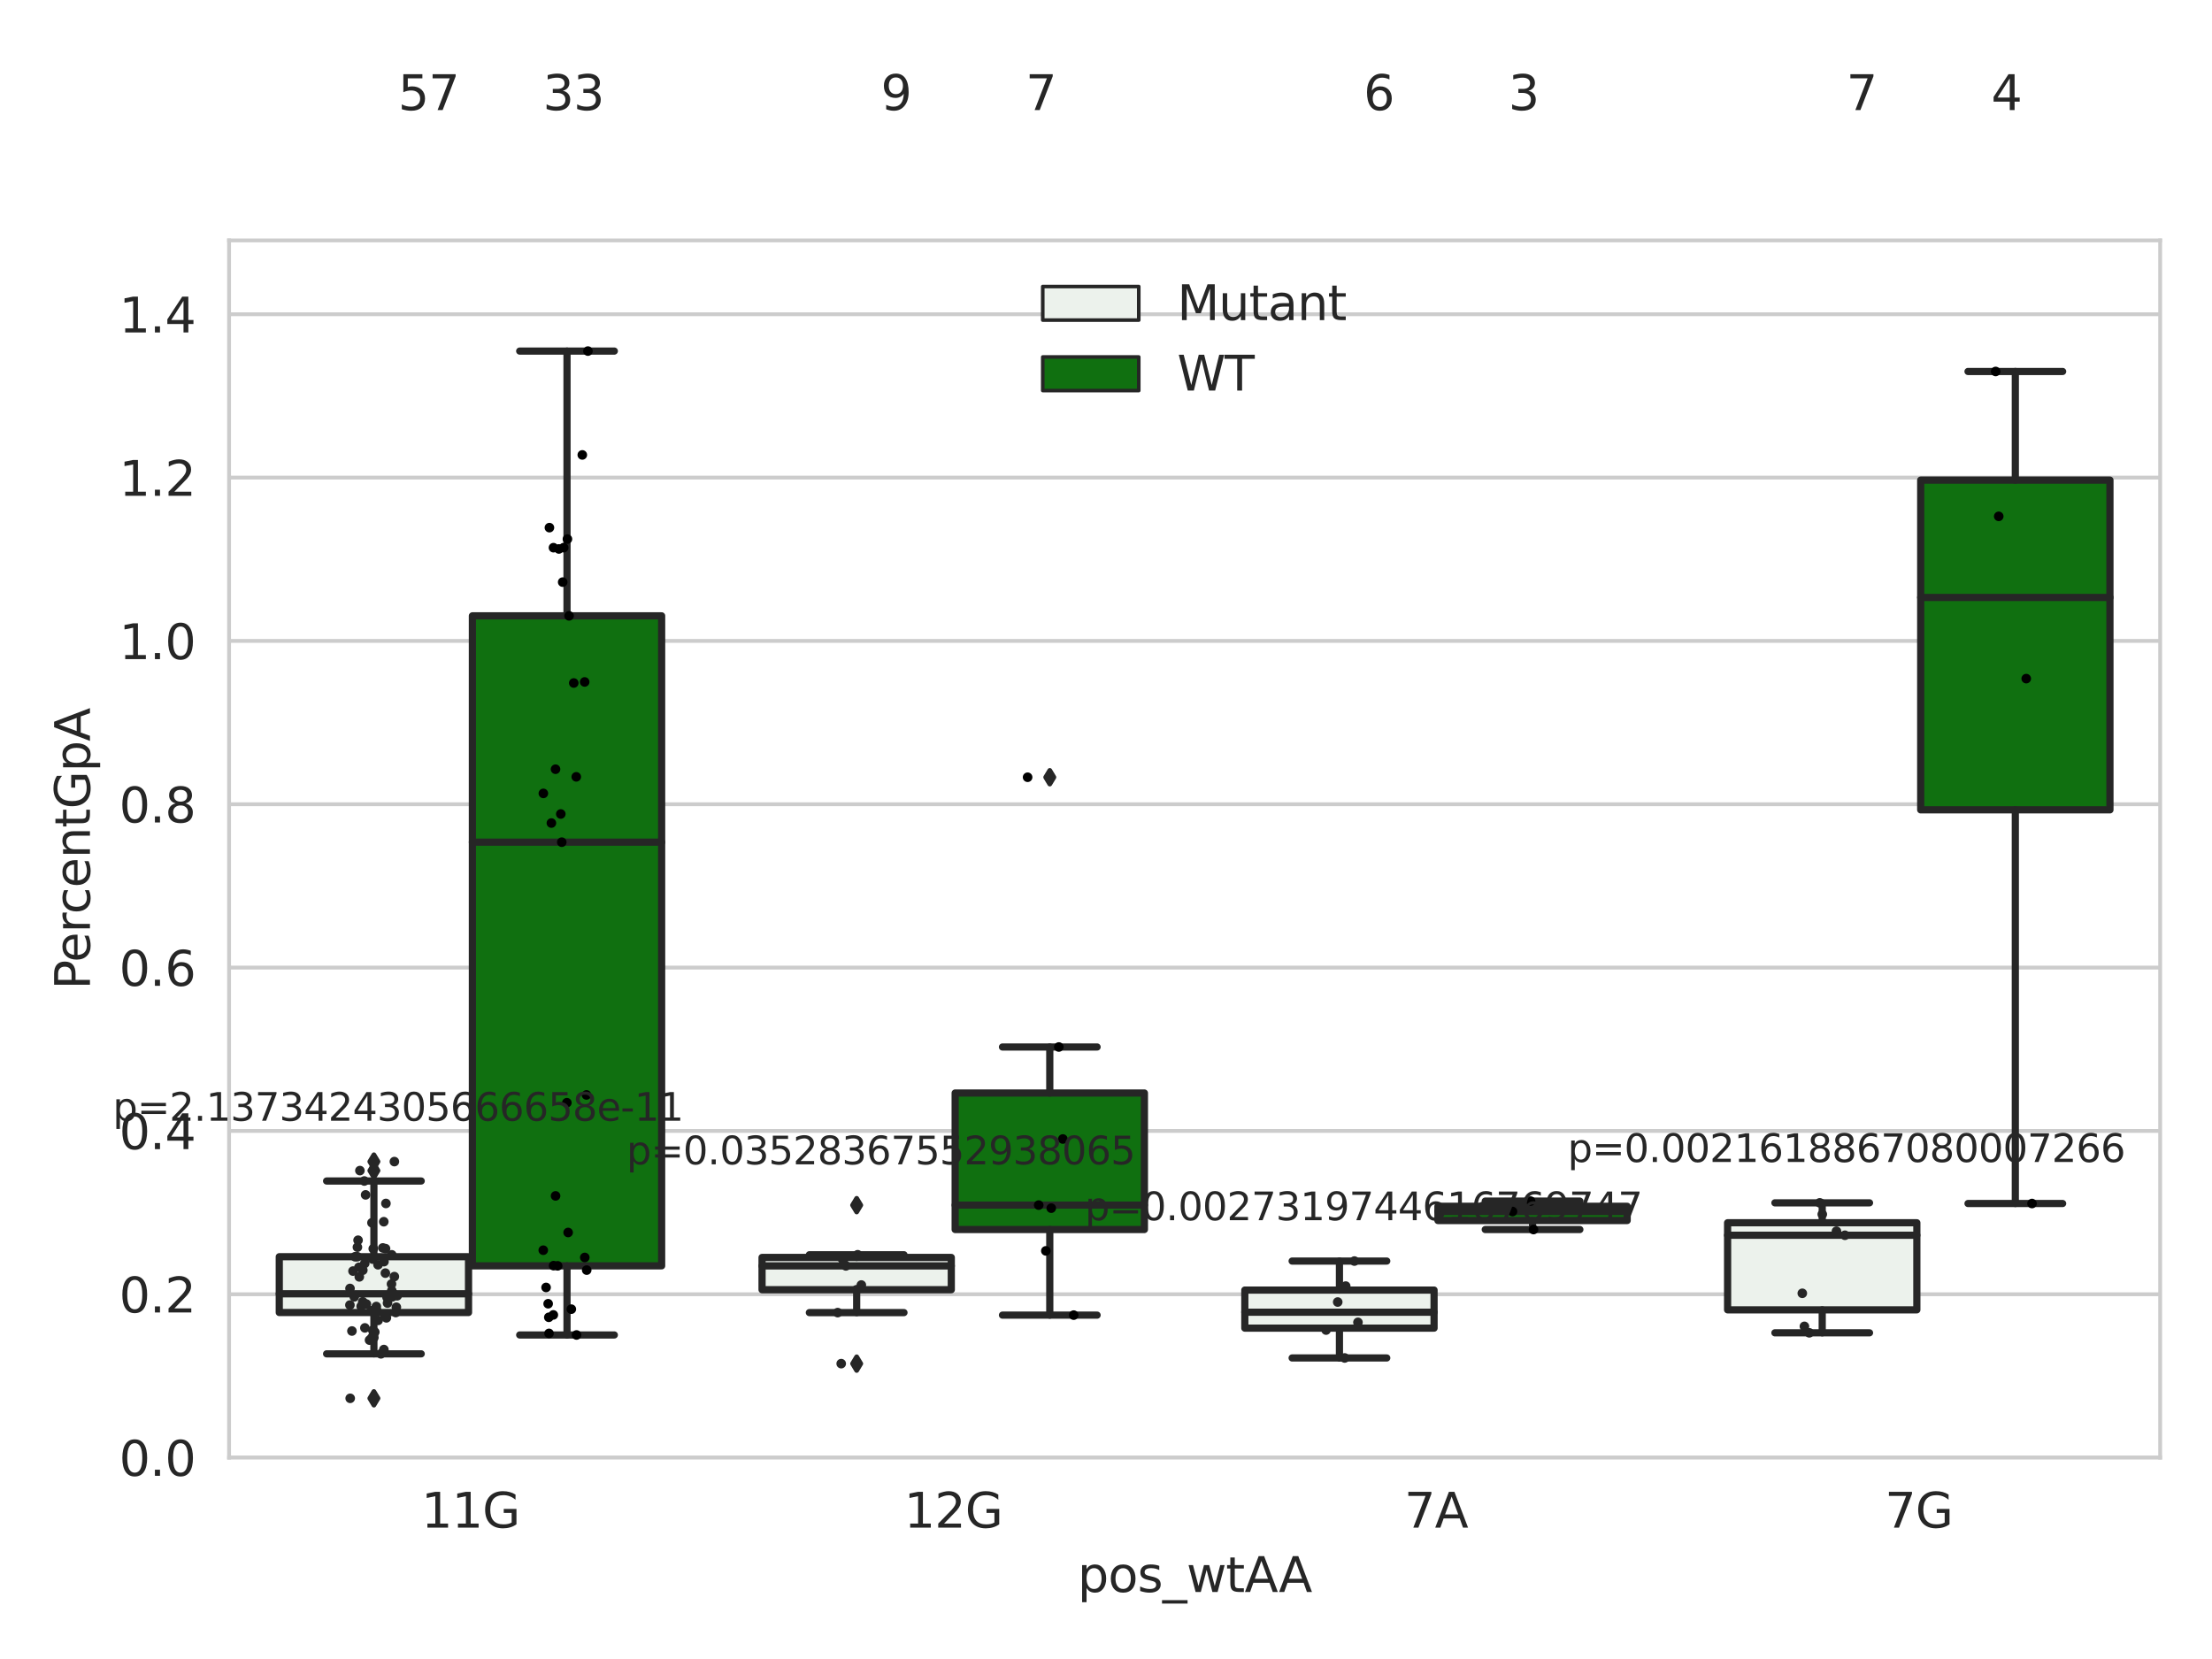 <?xml version="1.0" encoding="utf-8" standalone="no"?>
<!DOCTYPE svg PUBLIC "-//W3C//DTD SVG 1.1//EN"
  "http://www.w3.org/Graphics/SVG/1.1/DTD/svg11.dtd">
<svg xmlns:xlink="http://www.w3.org/1999/xlink" width="460.8pt" height="345.6pt" viewBox="0 0 460.8 345.6" xmlns="http://www.w3.org/2000/svg" version="1.1">
 <defs>
  <style type="text/css">*{stroke-linejoin: round; stroke-linecap: butt}</style>
 </defs>
 <g id="figure_1">
  <g id="patch_1">
   <path d="M 0 345.6 
L 460.8 345.6 
L 460.8 0 
L 0 0 
z
" style="fill: #ffffff"/>
  </g>
  <g id="axes_1">
   <g id="patch_2">
    <path d="M 47.72 303.64 
L 450 303.64 
L 450 50.085 
L 47.72 50.085 
z
" style="fill: #ffffff"/>
   </g>
   <g id="matplotlib.axis_1">
    <g id="xtick_1">
     <g id="text_1">
      <!-- 11G -->
      <g style="fill: #262626" transform="translate(87.768 318.238)scale(0.1 -0.1)">
       <defs>
        <path id="DejaVuSans-31" d="M 794 531 
L 1825 531 
L 1825 4091 
L 703 3866 
L 703 4441 
L 1819 4666 
L 2450 4666 
L 2450 531 
L 3481 531 
L 3481 0 
L 794 0 
L 794 531 
z
" transform="scale(0.016)"/>
        <path id="DejaVuSans-47" d="M 3809 666 
L 3809 1919 
L 2778 1919 
L 2778 2438 
L 4434 2438 
L 4434 434 
Q 4069 175 3628 42 
Q 3188 -91 2688 -91 
Q 1594 -91 976 548 
Q 359 1188 359 2328 
Q 359 3472 976 4111 
Q 1594 4750 2688 4750 
Q 3144 4750 3555 4637 
Q 3966 4525 4313 4306 
L 4313 3634 
Q 3963 3931 3569 4081 
Q 3175 4231 2741 4231 
Q 1884 4231 1454 3753 
Q 1025 3275 1025 2328 
Q 1025 1384 1454 906 
Q 1884 428 2741 428 
Q 3075 428 3337 486 
Q 3600 544 3809 666 
z
" transform="scale(0.016)"/>
       </defs>
       <use xlink:href="#DejaVuSans-31"/>
       <use xlink:href="#DejaVuSans-31" x="63.623"/>
       <use xlink:href="#DejaVuSans-47" x="127.246"/>
      </g>
     </g>
    </g>
    <g id="xtick_2">
     <g id="text_2">
      <!-- 12G -->
      <g style="fill: #262626" transform="translate(188.338 318.238)scale(0.1 -0.1)">
       <defs>
        <path id="DejaVuSans-32" d="M 1228 531 
L 3431 531 
L 3431 0 
L 469 0 
L 469 531 
Q 828 903 1448 1529 
Q 2069 2156 2228 2338 
Q 2531 2678 2651 2914 
Q 2772 3150 2772 3378 
Q 2772 3750 2511 3984 
Q 2250 4219 1831 4219 
Q 1534 4219 1204 4116 
Q 875 4013 500 3803 
L 500 4441 
Q 881 4594 1212 4672 
Q 1544 4750 1819 4750 
Q 2544 4750 2975 4387 
Q 3406 4025 3406 3419 
Q 3406 3131 3298 2873 
Q 3191 2616 2906 2266 
Q 2828 2175 2409 1742 
Q 1991 1309 1228 531 
z
" transform="scale(0.016)"/>
       </defs>
       <use xlink:href="#DejaVuSans-31"/>
       <use xlink:href="#DejaVuSans-32" x="63.623"/>
       <use xlink:href="#DejaVuSans-47" x="127.246"/>
      </g>
     </g>
    </g>
    <g id="xtick_3">
     <g id="text_3">
      <!-- 7A -->
      <g style="fill: #262626" transform="translate(292.543 318.238)scale(0.1 -0.1)">
       <defs>
        <path id="DejaVuSans-37" d="M 525 4666 
L 3525 4666 
L 3525 4397 
L 1831 0 
L 1172 0 
L 2766 4134 
L 525 4134 
L 525 4666 
z
" transform="scale(0.016)"/>
        <path id="DejaVuSans-41" d="M 2188 4044 
L 1331 1722 
L 3047 1722 
L 2188 4044 
z
M 1831 4666 
L 2547 4666 
L 4325 0 
L 3669 0 
L 3244 1197 
L 1141 1197 
L 716 0 
L 50 0 
L 1831 4666 
z
" transform="scale(0.016)"/>
       </defs>
       <use xlink:href="#DejaVuSans-37"/>
       <use xlink:href="#DejaVuSans-41" x="63.623"/>
      </g>
     </g>
    </g>
    <g id="xtick_4">
     <g id="text_4">
      <!-- 7G -->
      <g style="fill: #262626" transform="translate(392.66 318.238)scale(0.1 -0.1)">
       <use xlink:href="#DejaVuSans-37"/>
       <use xlink:href="#DejaVuSans-47" x="63.623"/>
      </g>
     </g>
    </g>
    <g id="text_5">
     <!-- pos_wtAA -->
     <g style="fill: #262626" transform="translate(224.494 331.638)scale(0.1 -0.1)">
      <defs>
       <path id="DejaVuSans-70" d="M 1159 525 
L 1159 -1331 
L 581 -1331 
L 581 3500 
L 1159 3500 
L 1159 2969 
Q 1341 3281 1617 3432 
Q 1894 3584 2278 3584 
Q 2916 3584 3314 3078 
Q 3713 2572 3713 1747 
Q 3713 922 3314 415 
Q 2916 -91 2278 -91 
Q 1894 -91 1617 61 
Q 1341 213 1159 525 
z
M 3116 1747 
Q 3116 2381 2855 2742 
Q 2594 3103 2138 3103 
Q 1681 3103 1420 2742 
Q 1159 2381 1159 1747 
Q 1159 1113 1420 752 
Q 1681 391 2138 391 
Q 2594 391 2855 752 
Q 3116 1113 3116 1747 
z
" transform="scale(0.016)"/>
       <path id="DejaVuSans-6f" d="M 1959 3097 
Q 1497 3097 1228 2736 
Q 959 2375 959 1747 
Q 959 1119 1226 758 
Q 1494 397 1959 397 
Q 2419 397 2687 759 
Q 2956 1122 2956 1747 
Q 2956 2369 2687 2733 
Q 2419 3097 1959 3097 
z
M 1959 3584 
Q 2709 3584 3137 3096 
Q 3566 2609 3566 1747 
Q 3566 888 3137 398 
Q 2709 -91 1959 -91 
Q 1206 -91 779 398 
Q 353 888 353 1747 
Q 353 2609 779 3096 
Q 1206 3584 1959 3584 
z
" transform="scale(0.016)"/>
       <path id="DejaVuSans-73" d="M 2834 3397 
L 2834 2853 
Q 2591 2978 2328 3040 
Q 2066 3103 1784 3103 
Q 1356 3103 1142 2972 
Q 928 2841 928 2578 
Q 928 2378 1081 2264 
Q 1234 2150 1697 2047 
L 1894 2003 
Q 2506 1872 2764 1633 
Q 3022 1394 3022 966 
Q 3022 478 2636 193 
Q 2250 -91 1575 -91 
Q 1294 -91 989 -36 
Q 684 19 347 128 
L 347 722 
Q 666 556 975 473 
Q 1284 391 1588 391 
Q 1994 391 2212 530 
Q 2431 669 2431 922 
Q 2431 1156 2273 1281 
Q 2116 1406 1581 1522 
L 1381 1569 
Q 847 1681 609 1914 
Q 372 2147 372 2553 
Q 372 3047 722 3315 
Q 1072 3584 1716 3584 
Q 2034 3584 2315 3537 
Q 2597 3491 2834 3397 
z
" transform="scale(0.016)"/>
       <path id="DejaVuSans-5f" d="M 3263 -1063 
L 3263 -1509 
L -63 -1509 
L -63 -1063 
L 3263 -1063 
z
" transform="scale(0.016)"/>
       <path id="DejaVuSans-77" d="M 269 3500 
L 844 3500 
L 1563 769 
L 2278 3500 
L 2956 3500 
L 3675 769 
L 4391 3500 
L 4966 3500 
L 4050 0 
L 3372 0 
L 2619 2869 
L 1863 0 
L 1184 0 
L 269 3500 
z
" transform="scale(0.016)"/>
       <path id="DejaVuSans-74" d="M 1172 4494 
L 1172 3500 
L 2356 3500 
L 2356 3053 
L 1172 3053 
L 1172 1153 
Q 1172 725 1289 603 
Q 1406 481 1766 481 
L 2356 481 
L 2356 0 
L 1766 0 
Q 1100 0 847 248 
Q 594 497 594 1153 
L 594 3053 
L 172 3053 
L 172 3500 
L 594 3500 
L 594 4494 
L 1172 4494 
z
" transform="scale(0.016)"/>
      </defs>
      <use xlink:href="#DejaVuSans-70"/>
      <use xlink:href="#DejaVuSans-6f" x="63.477"/>
      <use xlink:href="#DejaVuSans-73" x="124.658"/>
      <use xlink:href="#DejaVuSans-5f" x="176.758"/>
      <use xlink:href="#DejaVuSans-77" x="226.758"/>
      <use xlink:href="#DejaVuSans-74" x="308.545"/>
      <use xlink:href="#DejaVuSans-41" x="347.754"/>
      <use xlink:href="#DejaVuSans-41" x="418.912"/>
     </g>
    </g>
   </g>
   <g id="matplotlib.axis_2">
    <g id="ytick_1">
     <g id="line2d_1">
      <path d="M 47.72 303.64 
L 450 303.64 
" clip-path="url(#p4319f3685a)" style="fill: none; stroke: #cccccc; stroke-width: 0.8; stroke-linecap: round"/>
     </g>
     <g id="text_6">
      <!-- 0.0 -->
      <g style="fill: #262626" transform="translate(24.817 307.439)scale(0.1 -0.1)">
       <defs>
        <path id="DejaVuSans-30" d="M 2034 4250 
Q 1547 4250 1301 3770 
Q 1056 3291 1056 2328 
Q 1056 1369 1301 889 
Q 1547 409 2034 409 
Q 2525 409 2770 889 
Q 3016 1369 3016 2328 
Q 3016 3291 2770 3770 
Q 2525 4250 2034 4250 
z
M 2034 4750 
Q 2819 4750 3233 4129 
Q 3647 3509 3647 2328 
Q 3647 1150 3233 529 
Q 2819 -91 2034 -91 
Q 1250 -91 836 529 
Q 422 1150 422 2328 
Q 422 3509 836 4129 
Q 1250 4750 2034 4750 
z
" transform="scale(0.016)"/>
        <path id="DejaVuSans-2e" d="M 684 794 
L 1344 794 
L 1344 0 
L 684 0 
L 684 794 
z
" transform="scale(0.016)"/>
       </defs>
       <use xlink:href="#DejaVuSans-30"/>
       <use xlink:href="#DejaVuSans-2e" x="63.623"/>
       <use xlink:href="#DejaVuSans-30" x="95.41"/>
      </g>
     </g>
    </g>
    <g id="ytick_2">
     <g id="line2d_2">
      <path d="M 47.72 269.614 
L 450 269.614 
" clip-path="url(#p4319f3685a)" style="fill: none; stroke: #cccccc; stroke-width: 0.8; stroke-linecap: round"/>
     </g>
     <g id="text_7">
      <!-- 0.2 -->
      <g style="fill: #262626" transform="translate(24.817 273.413)scale(0.1 -0.1)">
       <use xlink:href="#DejaVuSans-30"/>
       <use xlink:href="#DejaVuSans-2e" x="63.623"/>
       <use xlink:href="#DejaVuSans-32" x="95.41"/>
      </g>
     </g>
    </g>
    <g id="ytick_3">
     <g id="line2d_3">
      <path d="M 47.72 235.589 
L 450 235.589 
" clip-path="url(#p4319f3685a)" style="fill: none; stroke: #cccccc; stroke-width: 0.8; stroke-linecap: round"/>
     </g>
     <g id="text_8">
      <!-- 0.4 -->
      <g style="fill: #262626" transform="translate(24.817 239.388)scale(0.1 -0.1)">
       <defs>
        <path id="DejaVuSans-34" d="M 2419 4116 
L 825 1625 
L 2419 1625 
L 2419 4116 
z
M 2253 4666 
L 3047 4666 
L 3047 1625 
L 3713 1625 
L 3713 1100 
L 3047 1100 
L 3047 0 
L 2419 0 
L 2419 1100 
L 313 1100 
L 313 1709 
L 2253 4666 
z
" transform="scale(0.016)"/>
       </defs>
       <use xlink:href="#DejaVuSans-30"/>
       <use xlink:href="#DejaVuSans-2e" x="63.623"/>
       <use xlink:href="#DejaVuSans-34" x="95.41"/>
      </g>
     </g>
    </g>
    <g id="ytick_4">
     <g id="line2d_4">
      <path d="M 47.72 201.563 
L 450 201.563 
" clip-path="url(#p4319f3685a)" style="fill: none; stroke: #cccccc; stroke-width: 0.8; stroke-linecap: round"/>
     </g>
     <g id="text_9">
      <!-- 0.6 -->
      <g style="fill: #262626" transform="translate(24.817 205.362)scale(0.1 -0.1)">
       <defs>
        <path id="DejaVuSans-36" d="M 2113 2584 
Q 1688 2584 1439 2293 
Q 1191 2003 1191 1497 
Q 1191 994 1439 701 
Q 1688 409 2113 409 
Q 2538 409 2786 701 
Q 3034 994 3034 1497 
Q 3034 2003 2786 2293 
Q 2538 2584 2113 2584 
z
M 3366 4563 
L 3366 3988 
Q 3128 4100 2886 4159 
Q 2644 4219 2406 4219 
Q 1781 4219 1451 3797 
Q 1122 3375 1075 2522 
Q 1259 2794 1537 2939 
Q 1816 3084 2150 3084 
Q 2853 3084 3261 2657 
Q 3669 2231 3669 1497 
Q 3669 778 3244 343 
Q 2819 -91 2113 -91 
Q 1303 -91 875 529 
Q 447 1150 447 2328 
Q 447 3434 972 4092 
Q 1497 4750 2381 4750 
Q 2619 4750 2861 4703 
Q 3103 4656 3366 4563 
z
" transform="scale(0.016)"/>
       </defs>
       <use xlink:href="#DejaVuSans-30"/>
       <use xlink:href="#DejaVuSans-2e" x="63.623"/>
       <use xlink:href="#DejaVuSans-36" x="95.41"/>
      </g>
     </g>
    </g>
    <g id="ytick_5">
     <g id="line2d_5">
      <path d="M 47.72 167.537 
L 450 167.537 
" clip-path="url(#p4319f3685a)" style="fill: none; stroke: #cccccc; stroke-width: 0.8; stroke-linecap: round"/>
     </g>
     <g id="text_10">
      <!-- 0.8 -->
      <g style="fill: #262626" transform="translate(24.817 171.336)scale(0.1 -0.1)">
       <defs>
        <path id="DejaVuSans-38" d="M 2034 2216 
Q 1584 2216 1326 1975 
Q 1069 1734 1069 1313 
Q 1069 891 1326 650 
Q 1584 409 2034 409 
Q 2484 409 2743 651 
Q 3003 894 3003 1313 
Q 3003 1734 2745 1975 
Q 2488 2216 2034 2216 
z
M 1403 2484 
Q 997 2584 770 2862 
Q 544 3141 544 3541 
Q 544 4100 942 4425 
Q 1341 4750 2034 4750 
Q 2731 4750 3128 4425 
Q 3525 4100 3525 3541 
Q 3525 3141 3298 2862 
Q 3072 2584 2669 2484 
Q 3125 2378 3379 2068 
Q 3634 1759 3634 1313 
Q 3634 634 3220 271 
Q 2806 -91 2034 -91 
Q 1263 -91 848 271 
Q 434 634 434 1313 
Q 434 1759 690 2068 
Q 947 2378 1403 2484 
z
M 1172 3481 
Q 1172 3119 1398 2916 
Q 1625 2713 2034 2713 
Q 2441 2713 2670 2916 
Q 2900 3119 2900 3481 
Q 2900 3844 2670 4047 
Q 2441 4250 2034 4250 
Q 1625 4250 1398 4047 
Q 1172 3844 1172 3481 
z
" transform="scale(0.016)"/>
       </defs>
       <use xlink:href="#DejaVuSans-30"/>
       <use xlink:href="#DejaVuSans-2e" x="63.623"/>
       <use xlink:href="#DejaVuSans-38" x="95.41"/>
      </g>
     </g>
    </g>
    <g id="ytick_6">
     <g id="line2d_6">
      <path d="M 47.72 133.511 
L 450 133.511 
" clip-path="url(#p4319f3685a)" style="fill: none; stroke: #cccccc; stroke-width: 0.8; stroke-linecap: round"/>
     </g>
     <g id="text_11">
      <!-- 1.0 -->
      <g style="fill: #262626" transform="translate(24.817 137.311)scale(0.1 -0.1)">
       <use xlink:href="#DejaVuSans-31"/>
       <use xlink:href="#DejaVuSans-2e" x="63.623"/>
       <use xlink:href="#DejaVuSans-30" x="95.41"/>
      </g>
     </g>
    </g>
    <g id="ytick_7">
     <g id="line2d_7">
      <path d="M 47.72 99.486 
L 450 99.486 
" clip-path="url(#p4319f3685a)" style="fill: none; stroke: #cccccc; stroke-width: 0.8; stroke-linecap: round"/>
     </g>
     <g id="text_12">
      <!-- 1.2 -->
      <g style="fill: #262626" transform="translate(24.817 103.285)scale(0.1 -0.1)">
       <use xlink:href="#DejaVuSans-31"/>
       <use xlink:href="#DejaVuSans-2e" x="63.623"/>
       <use xlink:href="#DejaVuSans-32" x="95.41"/>
      </g>
     </g>
    </g>
    <g id="ytick_8">
     <g id="line2d_8">
      <path d="M 47.72 65.46 
L 450 65.46 
" clip-path="url(#p4319f3685a)" style="fill: none; stroke: #cccccc; stroke-width: 0.8; stroke-linecap: round"/>
     </g>
     <g id="text_13">
      <!-- 1.4 -->
      <g style="fill: #262626" transform="translate(24.817 69.259)scale(0.1 -0.1)">
       <use xlink:href="#DejaVuSans-31"/>
       <use xlink:href="#DejaVuSans-2e" x="63.623"/>
       <use xlink:href="#DejaVuSans-34" x="95.41"/>
      </g>
     </g>
    </g>
    <g id="text_14">
     <!-- PercentGpA -->
     <g style="fill: #262626" transform="translate(18.737 206.139)rotate(-90)scale(0.1 -0.1)">
      <defs>
       <path id="DejaVuSans-50" d="M 1259 4147 
L 1259 2394 
L 2053 2394 
Q 2494 2394 2734 2622 
Q 2975 2850 2975 3272 
Q 2975 3691 2734 3919 
Q 2494 4147 2053 4147 
L 1259 4147 
z
M 628 4666 
L 2053 4666 
Q 2838 4666 3239 4311 
Q 3641 3956 3641 3272 
Q 3641 2581 3239 2228 
Q 2838 1875 2053 1875 
L 1259 1875 
L 1259 0 
L 628 0 
L 628 4666 
z
" transform="scale(0.016)"/>
       <path id="DejaVuSans-65" d="M 3597 1894 
L 3597 1613 
L 953 1613 
Q 991 1019 1311 708 
Q 1631 397 2203 397 
Q 2534 397 2845 478 
Q 3156 559 3463 722 
L 3463 178 
Q 3153 47 2828 -22 
Q 2503 -91 2169 -91 
Q 1331 -91 842 396 
Q 353 884 353 1716 
Q 353 2575 817 3079 
Q 1281 3584 2069 3584 
Q 2775 3584 3186 3129 
Q 3597 2675 3597 1894 
z
M 3022 2063 
Q 3016 2534 2758 2815 
Q 2500 3097 2075 3097 
Q 1594 3097 1305 2825 
Q 1016 2553 972 2059 
L 3022 2063 
z
" transform="scale(0.016)"/>
       <path id="DejaVuSans-72" d="M 2631 2963 
Q 2534 3019 2420 3045 
Q 2306 3072 2169 3072 
Q 1681 3072 1420 2755 
Q 1159 2438 1159 1844 
L 1159 0 
L 581 0 
L 581 3500 
L 1159 3500 
L 1159 2956 
Q 1341 3275 1631 3429 
Q 1922 3584 2338 3584 
Q 2397 3584 2469 3576 
Q 2541 3569 2628 3553 
L 2631 2963 
z
" transform="scale(0.016)"/>
       <path id="DejaVuSans-63" d="M 3122 3366 
L 3122 2828 
Q 2878 2963 2633 3030 
Q 2388 3097 2138 3097 
Q 1578 3097 1268 2742 
Q 959 2388 959 1747 
Q 959 1106 1268 751 
Q 1578 397 2138 397 
Q 2388 397 2633 464 
Q 2878 531 3122 666 
L 3122 134 
Q 2881 22 2623 -34 
Q 2366 -91 2075 -91 
Q 1284 -91 818 406 
Q 353 903 353 1747 
Q 353 2603 823 3093 
Q 1294 3584 2113 3584 
Q 2378 3584 2631 3529 
Q 2884 3475 3122 3366 
z
" transform="scale(0.016)"/>
       <path id="DejaVuSans-6e" d="M 3513 2113 
L 3513 0 
L 2938 0 
L 2938 2094 
Q 2938 2591 2744 2837 
Q 2550 3084 2163 3084 
Q 1697 3084 1428 2787 
Q 1159 2491 1159 1978 
L 1159 0 
L 581 0 
L 581 3500 
L 1159 3500 
L 1159 2956 
Q 1366 3272 1645 3428 
Q 1925 3584 2291 3584 
Q 2894 3584 3203 3211 
Q 3513 2838 3513 2113 
z
" transform="scale(0.016)"/>
      </defs>
      <use xlink:href="#DejaVuSans-50"/>
      <use xlink:href="#DejaVuSans-65" x="56.678"/>
      <use xlink:href="#DejaVuSans-72" x="118.201"/>
      <use xlink:href="#DejaVuSans-63" x="157.064"/>
      <use xlink:href="#DejaVuSans-65" x="212.045"/>
      <use xlink:href="#DejaVuSans-6e" x="273.568"/>
      <use xlink:href="#DejaVuSans-74" x="336.947"/>
      <use xlink:href="#DejaVuSans-47" x="376.156"/>
      <use xlink:href="#DejaVuSans-70" x="453.646"/>
      <use xlink:href="#DejaVuSans-41" x="517.123"/>
     </g>
    </g>
   </g>
   <g id="patch_3">
    <path d="M 58.179 273.422 
L 97.603 273.422 
L 97.603 261.8 
L 58.179 261.8 
L 58.179 273.422 
z
" clip-path="url(#p4319f3685a)" style="fill: #ecf2ec; stroke: #262626; stroke-width: 1.5; stroke-linejoin: miter"/>
   </g>
   <g id="patch_4">
    <path d="M 98.407 263.698 
L 137.831 263.698 
L 137.831 128.29 
L 98.407 128.29 
L 98.407 263.698 
z
" clip-path="url(#p4319f3685a)" style="fill: #107010; stroke: #262626; stroke-width: 1.5; stroke-linejoin: miter"/>
   </g>
   <g id="patch_5">
    <path d="M 158.749 268.671 
L 198.173 268.671 
L 198.173 261.95 
L 158.749 261.95 
L 158.749 268.671 
z
" clip-path="url(#p4319f3685a)" style="fill: #ecf2ec; stroke: #262626; stroke-width: 1.5; stroke-linejoin: miter"/>
   </g>
   <g id="patch_6">
    <path d="M 198.977 256.129 
L 238.401 256.129 
L 238.401 227.692 
L 198.977 227.692 
L 198.977 256.129 
z
" clip-path="url(#p4319f3685a)" style="fill: #107010; stroke: #262626; stroke-width: 1.5; stroke-linejoin: miter"/>
   </g>
   <g id="patch_7">
    <path d="M 259.319 276.673 
L 298.743 276.673 
L 298.743 268.746 
L 259.319 268.746 
L 259.319 276.673 
z
" clip-path="url(#p4319f3685a)" style="fill: #ecf2ec; stroke: #262626; stroke-width: 1.5; stroke-linejoin: miter"/>
   </g>
   <g id="patch_8">
    <path d="M 299.547 254.257 
L 338.971 254.257 
L 338.971 251.293 
L 299.547 251.293 
L 299.547 254.257 
z
" clip-path="url(#p4319f3685a)" style="fill: #107010; stroke: #262626; stroke-width: 1.5; stroke-linejoin: miter"/>
   </g>
   <g id="patch_9">
    <path d="M 359.889 272.862 
L 399.313 272.862 
L 399.313 254.723 
L 359.889 254.723 
L 359.889 272.862 
z
" clip-path="url(#p4319f3685a)" style="fill: #ecf2ec; stroke: #262626; stroke-width: 1.5; stroke-linejoin: miter"/>
   </g>
   <g id="patch_10">
    <path d="M 400.117 168.706 
L 439.541 168.706 
L 439.541 100.018 
L 400.117 100.018 
L 400.117 168.706 
z
" clip-path="url(#p4319f3685a)" style="fill: #107010; stroke: #262626; stroke-width: 1.5; stroke-linejoin: miter"/>
   </g>
   <g id="patch_11">
    <path d="M 98.005 303.64 
L 98.005 303.64 
L 98.005 303.64 
L 98.005 303.64 
z
" clip-path="url(#p4319f3685a)" style="fill: #ecf2ec; stroke: #262626; stroke-width: 0.75; stroke-linejoin: miter"/>
   </g>
   <g id="patch_12">
    <path d="M 98.005 303.64 
L 98.005 303.64 
L 98.005 303.64 
L 98.005 303.64 
z
" clip-path="url(#p4319f3685a)" style="fill: #107010; stroke: #262626; stroke-width: 0.75; stroke-linejoin: miter"/>
   </g>
   <g id="PathCollection_1"/>
   <g id="PathCollection_2"/>
   <g id="line2d_9">
    <path d="M 77.891 273.422 
L 77.891 282.029 
" clip-path="url(#p4319f3685a)" style="fill: none; stroke: #262626; stroke-width: 1.5; stroke-linecap: round"/>
   </g>
   <g id="line2d_10">
    <path d="M 77.891 261.8 
L 77.891 246.024 
" clip-path="url(#p4319f3685a)" style="fill: none; stroke: #262626; stroke-width: 1.5; stroke-linecap: round"/>
   </g>
   <g id="line2d_11">
    <path d="M 68.035 282.029 
L 87.747 282.029 
" clip-path="url(#p4319f3685a)" style="fill: none; stroke: #262626; stroke-width: 1.5; stroke-linecap: round"/>
   </g>
   <g id="line2d_12">
    <path d="M 68.035 246.024 
L 87.747 246.024 
" clip-path="url(#p4319f3685a)" style="fill: none; stroke: #262626; stroke-width: 1.5; stroke-linecap: round"/>
   </g>
   <g id="line2d_13">
    <defs>
     <path id="mc91c88285f" d="M -0 1.414 
L 0.849 0 
L 0 -1.414 
L -0.849 -0 
z
" style="stroke: #262626; stroke-linejoin: miter"/>
    </defs>
    <g clip-path="url(#p4319f3685a)">
     <use xlink:href="#mc91c88285f" x="77.891" y="291.295" style="fill: #262626; stroke: #262626; stroke-linejoin: miter"/>
     <use xlink:href="#mc91c88285f" x="77.891" y="241.981" style="fill: #262626; stroke: #262626; stroke-linejoin: miter"/>
     <use xlink:href="#mc91c88285f" x="77.891" y="243.856" style="fill: #262626; stroke: #262626; stroke-linejoin: miter"/>
    </g>
   </g>
   <g id="line2d_14">
    <path d="M 118.119 263.698 
L 118.119 278.098 
" clip-path="url(#p4319f3685a)" style="fill: none; stroke: #262626; stroke-width: 1.5; stroke-linecap: round"/>
   </g>
   <g id="line2d_15">
    <path d="M 118.119 128.29 
L 118.119 73.136 
" clip-path="url(#p4319f3685a)" style="fill: none; stroke: #262626; stroke-width: 1.5; stroke-linecap: round"/>
   </g>
   <g id="line2d_16">
    <path d="M 108.263 278.098 
L 127.975 278.098 
" clip-path="url(#p4319f3685a)" style="fill: none; stroke: #262626; stroke-width: 1.5; stroke-linecap: round"/>
   </g>
   <g id="line2d_17">
    <path d="M 108.263 73.136 
L 127.975 73.136 
" clip-path="url(#p4319f3685a)" style="fill: none; stroke: #262626; stroke-width: 1.5; stroke-linecap: round"/>
   </g>
   <g id="line2d_18"/>
   <g id="line2d_19">
    <path d="M 178.461 268.671 
L 178.461 273.439 
" clip-path="url(#p4319f3685a)" style="fill: none; stroke: #262626; stroke-width: 1.5; stroke-linecap: round"/>
   </g>
   <g id="line2d_20">
    <path d="M 178.461 261.95 
L 178.461 261.387 
" clip-path="url(#p4319f3685a)" style="fill: none; stroke: #262626; stroke-width: 1.5; stroke-linecap: round"/>
   </g>
   <g id="line2d_21">
    <path d="M 168.605 273.439 
L 188.317 273.439 
" clip-path="url(#p4319f3685a)" style="fill: none; stroke: #262626; stroke-width: 1.5; stroke-linecap: round"/>
   </g>
   <g id="line2d_22">
    <path d="M 168.605 261.387 
L 188.317 261.387 
" clip-path="url(#p4319f3685a)" style="fill: none; stroke: #262626; stroke-width: 1.5; stroke-linecap: round"/>
   </g>
   <g id="line2d_23">
    <g clip-path="url(#p4319f3685a)">
     <use xlink:href="#mc91c88285f" x="178.461" y="284.071" style="fill: #262626; stroke: #262626; stroke-linejoin: miter"/>
     <use xlink:href="#mc91c88285f" x="178.461" y="251.056" style="fill: #262626; stroke: #262626; stroke-linejoin: miter"/>
    </g>
   </g>
   <g id="line2d_24">
    <path d="M 218.689 256.129 
L 218.689 273.964 
" clip-path="url(#p4319f3685a)" style="fill: none; stroke: #262626; stroke-width: 1.5; stroke-linecap: round"/>
   </g>
   <g id="line2d_25">
    <path d="M 218.689 227.692 
L 218.689 218.109 
" clip-path="url(#p4319f3685a)" style="fill: none; stroke: #262626; stroke-width: 1.5; stroke-linecap: round"/>
   </g>
   <g id="line2d_26">
    <path d="M 208.833 273.964 
L 228.545 273.964 
" clip-path="url(#p4319f3685a)" style="fill: none; stroke: #262626; stroke-width: 1.5; stroke-linecap: round"/>
   </g>
   <g id="line2d_27">
    <path d="M 208.833 218.109 
L 228.545 218.109 
" clip-path="url(#p4319f3685a)" style="fill: none; stroke: #262626; stroke-width: 1.5; stroke-linecap: round"/>
   </g>
   <g id="line2d_28">
    <g clip-path="url(#p4319f3685a)">
     <use xlink:href="#mc91c88285f" x="218.689" y="161.914" style="fill: #262626; stroke: #262626; stroke-linejoin: miter"/>
    </g>
   </g>
   <g id="line2d_29">
    <path d="M 279.031 276.673 
L 279.031 282.887 
" clip-path="url(#p4319f3685a)" style="fill: none; stroke: #262626; stroke-width: 1.5; stroke-linecap: round"/>
   </g>
   <g id="line2d_30">
    <path d="M 279.031 268.746 
L 279.031 262.701 
" clip-path="url(#p4319f3685a)" style="fill: none; stroke: #262626; stroke-width: 1.5; stroke-linecap: round"/>
   </g>
   <g id="line2d_31">
    <path d="M 269.175 282.887 
L 288.887 282.887 
" clip-path="url(#p4319f3685a)" style="fill: none; stroke: #262626; stroke-width: 1.5; stroke-linecap: round"/>
   </g>
   <g id="line2d_32">
    <path d="M 269.175 262.701 
L 288.887 262.701 
" clip-path="url(#p4319f3685a)" style="fill: none; stroke: #262626; stroke-width: 1.5; stroke-linecap: round"/>
   </g>
   <g id="line2d_33"/>
   <g id="line2d_34">
    <path d="M 319.259 254.257 
L 319.259 256.136 
" clip-path="url(#p4319f3685a)" style="fill: none; stroke: #262626; stroke-width: 1.5; stroke-linecap: round"/>
   </g>
   <g id="line2d_35">
    <path d="M 319.259 251.293 
L 319.259 250.209 
" clip-path="url(#p4319f3685a)" style="fill: none; stroke: #262626; stroke-width: 1.5; stroke-linecap: round"/>
   </g>
   <g id="line2d_36">
    <path d="M 309.403 256.136 
L 329.115 256.136 
" clip-path="url(#p4319f3685a)" style="fill: none; stroke: #262626; stroke-width: 1.5; stroke-linecap: round"/>
   </g>
   <g id="line2d_37">
    <path d="M 309.403 250.209 
L 329.115 250.209 
" clip-path="url(#p4319f3685a)" style="fill: none; stroke: #262626; stroke-width: 1.5; stroke-linecap: round"/>
   </g>
   <g id="line2d_38"/>
   <g id="line2d_39">
    <path d="M 379.601 272.862 
L 379.601 277.65 
" clip-path="url(#p4319f3685a)" style="fill: none; stroke: #262626; stroke-width: 1.5; stroke-linecap: round"/>
   </g>
   <g id="line2d_40">
    <path d="M 379.601 254.723 
L 379.601 250.572 
" clip-path="url(#p4319f3685a)" style="fill: none; stroke: #262626; stroke-width: 1.5; stroke-linecap: round"/>
   </g>
   <g id="line2d_41">
    <path d="M 369.745 277.65 
L 389.457 277.65 
" clip-path="url(#p4319f3685a)" style="fill: none; stroke: #262626; stroke-width: 1.5; stroke-linecap: round"/>
   </g>
   <g id="line2d_42">
    <path d="M 369.745 250.572 
L 389.457 250.572 
" clip-path="url(#p4319f3685a)" style="fill: none; stroke: #262626; stroke-width: 1.5; stroke-linecap: round"/>
   </g>
   <g id="line2d_43"/>
   <g id="line2d_44">
    <path d="M 419.829 168.706 
L 419.829 250.714 
" clip-path="url(#p4319f3685a)" style="fill: none; stroke: #262626; stroke-width: 1.5; stroke-linecap: round"/>
   </g>
   <g id="line2d_45">
    <path d="M 419.829 100.018 
L 419.829 77.385 
" clip-path="url(#p4319f3685a)" style="fill: none; stroke: #262626; stroke-width: 1.5; stroke-linecap: round"/>
   </g>
   <g id="line2d_46">
    <path d="M 409.973 250.714 
L 429.685 250.714 
" clip-path="url(#p4319f3685a)" style="fill: none; stroke: #262626; stroke-width: 1.5; stroke-linecap: round"/>
   </g>
   <g id="line2d_47">
    <path d="M 409.973 77.385 
L 429.685 77.385 
" clip-path="url(#p4319f3685a)" style="fill: none; stroke: #262626; stroke-width: 1.5; stroke-linecap: round"/>
   </g>
   <g id="line2d_48"/>
   <g id="line2d_49">
    <path d="M 58.179 269.518 
L 97.603 269.518 
" clip-path="url(#p4319f3685a)" style="fill: none; stroke: #262626; stroke-width: 1.5; stroke-linecap: round"/>
   </g>
   <g id="line2d_50">
    <path d="M 98.407 175.441 
L 137.831 175.441 
" clip-path="url(#p4319f3685a)" style="fill: none; stroke: #262626; stroke-width: 1.5; stroke-linecap: round"/>
   </g>
   <g id="line2d_51">
    <path d="M 158.749 263.707 
L 198.173 263.707 
" clip-path="url(#p4319f3685a)" style="fill: none; stroke: #262626; stroke-width: 1.5; stroke-linecap: round"/>
   </g>
   <g id="line2d_52">
    <path d="M 198.977 251.043 
L 238.401 251.043 
" clip-path="url(#p4319f3685a)" style="fill: none; stroke: #262626; stroke-width: 1.5; stroke-linecap: round"/>
   </g>
   <g id="line2d_53">
    <path d="M 259.319 273.354 
L 298.743 273.354 
" clip-path="url(#p4319f3685a)" style="fill: none; stroke: #262626; stroke-width: 1.5; stroke-linecap: round"/>
   </g>
   <g id="line2d_54">
    <path d="M 299.547 252.378 
L 338.971 252.378 
" clip-path="url(#p4319f3685a)" style="fill: none; stroke: #262626; stroke-width: 1.5; stroke-linecap: round"/>
   </g>
   <g id="line2d_55">
    <path d="M 359.889 257.326 
L 399.313 257.326 
" clip-path="url(#p4319f3685a)" style="fill: none; stroke: #262626; stroke-width: 1.5; stroke-linecap: round"/>
   </g>
   <g id="line2d_56">
    <path d="M 400.117 124.466 
L 439.541 124.466 
" clip-path="url(#p4319f3685a)" style="fill: none; stroke: #262626; stroke-width: 1.5; stroke-linecap: round"/>
   </g>
   <g id="patch_13">
    <path d="M 47.72 303.64 
L 47.72 50.085 
" style="fill: none; stroke: #cccccc; stroke-width: 0.8; stroke-linejoin: miter; stroke-linecap: square"/>
   </g>
   <g id="patch_14">
    <path d="M 450 303.64 
L 450 50.085 
" style="fill: none; stroke: #cccccc; stroke-width: 0.8; stroke-linejoin: miter; stroke-linecap: square"/>
   </g>
   <g id="patch_15">
    <path d="M 47.72 303.64 
L 450 303.64 
" style="fill: none; stroke: #cccccc; stroke-width: 0.8; stroke-linejoin: miter; stroke-linecap: square"/>
   </g>
   <g id="patch_16">
    <path d="M 47.72 50.085 
L 450 50.085 
" style="fill: none; stroke: #cccccc; stroke-width: 0.8; stroke-linejoin: miter; stroke-linecap: square"/>
   </g>
   <g id="PathCollection_3">
    <defs>
     <path id="C0_0_ccde609cbb" d="M 0 1 
C 0.265 1 0.52 0.895 0.707 0.707 
C 0.895 0.52 1 0.265 1 -0 
C 1 -0.265 0.895 -0.52 0.707 -0.707 
C 0.52 -0.895 0.265 -1 0 -1 
C -0.265 -1 -0.52 -0.895 -0.707 -0.707 
C -0.895 -0.52 -1 -0.265 -1 0 
C -1 0.265 -0.895 0.52 -0.707 0.707 
C -0.52 0.895 -0.265 1 0 1 
z
"/>
    </defs>
    <g clip-path="url(#p4319f3685a)">
     <use xlink:href="#C0_0_ccde609cbb" x="78.476" y="272.985" style="fill: #262626"/>
    </g>
    <g clip-path="url(#p4319f3685a)">
     <use xlink:href="#C0_0_ccde609cbb" x="74.457" y="259.809" style="fill: #262626"/>
    </g>
    <g clip-path="url(#p4319f3685a)">
     <use xlink:href="#C0_0_ccde609cbb" x="74.592" y="258.361" style="fill: #262626"/>
    </g>
    <g clip-path="url(#p4319f3685a)">
     <use xlink:href="#C0_0_ccde609cbb" x="74.771" y="264.002" style="fill: #262626"/>
    </g>
    <g clip-path="url(#p4319f3685a)">
     <use xlink:href="#C0_0_ccde609cbb" x="77.88" y="278.642" style="fill: #262626"/>
    </g>
    <g clip-path="url(#p4319f3685a)">
     <use xlink:href="#C0_0_ccde609cbb" x="81.953" y="269.518" style="fill: #262626"/>
    </g>
    <g clip-path="url(#p4319f3685a)">
     <use xlink:href="#C0_0_ccde609cbb" x="79.357" y="282.029" style="fill: #262626"/>
    </g>
    <g clip-path="url(#p4319f3685a)">
     <use xlink:href="#C0_0_ccde609cbb" x="80.728" y="271.454" style="fill: #262626"/>
    </g>
    <g clip-path="url(#p4319f3685a)">
     <use xlink:href="#C0_0_ccde609cbb" x="77.488" y="254.726" style="fill: #262626"/>
    </g>
    <g clip-path="url(#p4319f3685a)">
     <use xlink:href="#C0_0_ccde609cbb" x="78.751" y="263.472" style="fill: #262626"/>
    </g>
    <g clip-path="url(#p4319f3685a)">
     <use xlink:href="#C0_0_ccde609cbb" x="72.894" y="271.863" style="fill: #262626"/>
    </g>
    <g clip-path="url(#p4319f3685a)">
     <use xlink:href="#C0_0_ccde609cbb" x="72.914" y="268.41" style="fill: #262626"/>
    </g>
    <g clip-path="url(#p4319f3685a)">
     <use xlink:href="#C0_0_ccde609cbb" x="82.442" y="273.422" style="fill: #262626"/>
    </g>
    <g clip-path="url(#p4319f3685a)">
     <use xlink:href="#C0_0_ccde609cbb" x="75.237" y="272.128" style="fill: #262626"/>
    </g>
    <g clip-path="url(#p4319f3685a)">
     <use xlink:href="#C0_0_ccde609cbb" x="75.893" y="246.024" style="fill: #262626"/>
    </g>
    <g clip-path="url(#p4319f3685a)">
     <use xlink:href="#C0_0_ccde609cbb" x="80.281" y="265.215" style="fill: #262626"/>
    </g>
    <g clip-path="url(#p4319f3685a)">
     <use xlink:href="#C0_0_ccde609cbb" x="77.638" y="262.299" style="fill: #262626"/>
    </g>
    <g clip-path="url(#p4319f3685a)">
     <use xlink:href="#C0_0_ccde609cbb" x="82.158" y="241.981" style="fill: #262626"/>
    </g>
    <g clip-path="url(#p4319f3685a)">
     <use xlink:href="#C0_0_ccde609cbb" x="76.164" y="248.913" style="fill: #262626"/>
    </g>
    <g clip-path="url(#p4319f3685a)">
     <use xlink:href="#C0_0_ccde609cbb" x="78.393" y="272.171" style="fill: #262626"/>
    </g>
    <g clip-path="url(#p4319f3685a)">
     <use xlink:href="#C0_0_ccde609cbb" x="72.953" y="291.295" style="fill: #262626"/>
    </g>
    <g clip-path="url(#p4319f3685a)">
     <use xlink:href="#C0_0_ccde609cbb" x="75.582" y="264.609" style="fill: #262626"/>
    </g>
    <g clip-path="url(#p4319f3685a)">
     <use xlink:href="#C0_0_ccde609cbb" x="79.949" y="254.506" style="fill: #262626"/>
    </g>
    <g clip-path="url(#p4319f3685a)">
     <use xlink:href="#C0_0_ccde609cbb" x="75.986" y="263.197" style="fill: #262626"/>
    </g>
    <g clip-path="url(#p4319f3685a)">
     <use xlink:href="#C0_0_ccde609cbb" x="79.971" y="281.137" style="fill: #262626"/>
    </g>
    <g clip-path="url(#p4319f3685a)">
     <use xlink:href="#C0_0_ccde609cbb" x="79.991" y="262.824" style="fill: #262626"/>
    </g>
    <g clip-path="url(#p4319f3685a)">
     <use xlink:href="#C0_0_ccde609cbb" x="80.313" y="260.115" style="fill: #262626"/>
    </g>
    <g clip-path="url(#p4319f3685a)">
     <use xlink:href="#C0_0_ccde609cbb" x="78.081" y="277.485" style="fill: #262626"/>
    </g>
    <g clip-path="url(#p4319f3685a)">
     <use xlink:href="#C0_0_ccde609cbb" x="81.557" y="267.486" style="fill: #262626"/>
    </g>
    <g clip-path="url(#p4319f3685a)">
     <use xlink:href="#C0_0_ccde609cbb" x="82.569" y="272.319" style="fill: #262626"/>
    </g>
    <g clip-path="url(#p4319f3685a)">
     <use xlink:href="#C0_0_ccde609cbb" x="73.537" y="264.787" style="fill: #262626"/>
    </g>
    <g clip-path="url(#p4319f3685a)">
     <use xlink:href="#C0_0_ccde609cbb" x="77.817" y="277.941" style="fill: #262626"/>
    </g>
    <g clip-path="url(#p4319f3685a)">
     <use xlink:href="#C0_0_ccde609cbb" x="77.432" y="278.715" style="fill: #262626"/>
    </g>
    <g clip-path="url(#p4319f3685a)">
     <use xlink:href="#C0_0_ccde609cbb" x="76.979" y="279.171" style="fill: #262626"/>
    </g>
    <g clip-path="url(#p4319f3685a)">
     <use xlink:href="#C0_0_ccde609cbb" x="73.806" y="270.156" style="fill: #262626"/>
    </g>
    <g clip-path="url(#p4319f3685a)">
     <use xlink:href="#C0_0_ccde609cbb" x="75.571" y="271.184" style="fill: #262626"/>
    </g>
    <g clip-path="url(#p4319f3685a)">
     <use xlink:href="#C0_0_ccde609cbb" x="73.314" y="277.273" style="fill: #262626"/>
    </g>
    <g clip-path="url(#p4319f3685a)">
     <use xlink:href="#C0_0_ccde609cbb" x="81.613" y="268.874" style="fill: #262626"/>
    </g>
    <g clip-path="url(#p4319f3685a)">
     <use xlink:href="#C0_0_ccde609cbb" x="74.974" y="243.856" style="fill: #262626"/>
    </g>
    <g clip-path="url(#p4319f3685a)">
     <use xlink:href="#C0_0_ccde609cbb" x="80.396" y="250.701" style="fill: #262626"/>
    </g>
    <g clip-path="url(#p4319f3685a)">
     <use xlink:href="#C0_0_ccde609cbb" x="77.351" y="273.045" style="fill: #262626"/>
    </g>
    <g clip-path="url(#p4319f3685a)">
     <use xlink:href="#C0_0_ccde609cbb" x="76.326" y="271.66" style="fill: #262626"/>
    </g>
    <g clip-path="url(#p4319f3685a)">
     <use xlink:href="#C0_0_ccde609cbb" x="82.153" y="265.939" style="fill: #262626"/>
    </g>
    <g clip-path="url(#p4319f3685a)">
     <use xlink:href="#C0_0_ccde609cbb" x="80.493" y="274.531" style="fill: #262626"/>
    </g>
    <g clip-path="url(#p4319f3685a)">
     <use xlink:href="#C0_0_ccde609cbb" x="79.751" y="259.967" style="fill: #262626"/>
    </g>
    <g clip-path="url(#p4319f3685a)">
     <use xlink:href="#C0_0_ccde609cbb" x="76.014" y="276.623" style="fill: #262626"/>
    </g>
    <g clip-path="url(#p4319f3685a)">
     <use xlink:href="#C0_0_ccde609cbb" x="74.432" y="261.794" style="fill: #262626"/>
    </g>
    <g clip-path="url(#p4319f3685a)">
     <use xlink:href="#C0_0_ccde609cbb" x="80.627" y="270.277" style="fill: #262626"/>
    </g>
    <g clip-path="url(#p4319f3685a)">
     <use xlink:href="#C0_0_ccde609cbb" x="80.207" y="274.138" style="fill: #262626"/>
    </g>
    <g clip-path="url(#p4319f3685a)">
     <use xlink:href="#C0_0_ccde609cbb" x="82.74" y="269.933" style="fill: #262626"/>
    </g>
    <g clip-path="url(#p4319f3685a)">
     <use xlink:href="#C0_0_ccde609cbb" x="78.767" y="275.064" style="fill: #262626"/>
    </g>
    <g clip-path="url(#p4319f3685a)">
     <use xlink:href="#C0_0_ccde609cbb" x="81.72" y="270.16" style="fill: #262626"/>
    </g>
    <g clip-path="url(#p4319f3685a)">
     <use xlink:href="#C0_0_ccde609cbb" x="81.613" y="261.402" style="fill: #262626"/>
    </g>
    <g clip-path="url(#p4319f3685a)">
     <use xlink:href="#C0_0_ccde609cbb" x="73.972" y="261.8" style="fill: #262626"/>
    </g>
    <g clip-path="url(#p4319f3685a)">
     <use xlink:href="#C0_0_ccde609cbb" x="74.85" y="265.995" style="fill: #262626"/>
    </g>
    <g clip-path="url(#p4319f3685a)">
     <use xlink:href="#C0_0_ccde609cbb" x="77.757" y="260.129" style="fill: #262626"/>
    </g>
    <g clip-path="url(#p4319f3685a)">
     <use xlink:href="#C0_0_ccde609cbb" x="77.655" y="277.123" style="fill: #262626"/>
    </g>
   </g>
   <g id="PathCollection_4">
    <defs>
     <path id="C1_0_6261e6bfc6" d="M 0 1 
C 0.265 1 0.52 0.895 0.707 0.707 
C 0.895 0.52 1 0.265 1 -0 
C 1 -0.265 0.895 -0.52 0.707 -0.707 
C 0.52 -0.895 0.265 -1 0 -1 
C -0.265 -1 -0.52 -0.895 -0.707 -0.707 
C -0.895 -0.52 -1 -0.265 -1 0 
C -1 0.265 -0.895 0.52 -0.707 0.707 
C -0.52 0.895 -0.265 1 0 1 
z
"/>
    </defs>
    <g clip-path="url(#p4319f3685a)">
     <use xlink:href="#C1_0_6261e6bfc6" x="117.027" y="175.441"/>
    </g>
    <g clip-path="url(#p4319f3685a)">
     <use xlink:href="#C1_0_6261e6bfc6" x="119.018" y="272.722"/>
    </g>
    <g clip-path="url(#p4319f3685a)">
     <use xlink:href="#C1_0_6261e6bfc6" x="114.372" y="277.771"/>
    </g>
    <g clip-path="url(#p4319f3685a)">
     <use xlink:href="#C1_0_6261e6bfc6" x="115.325" y="263.657"/>
    </g>
    <g clip-path="url(#p4319f3685a)">
     <use xlink:href="#C1_0_6261e6bfc6" x="120.047" y="161.83"/>
    </g>
    <g clip-path="url(#p4319f3685a)">
     <use xlink:href="#C1_0_6261e6bfc6" x="120.105" y="278.098"/>
    </g>
    <g clip-path="url(#p4319f3685a)">
     <use xlink:href="#C1_0_6261e6bfc6" x="114.456" y="109.918"/>
    </g>
    <g clip-path="url(#p4319f3685a)">
     <use xlink:href="#C1_0_6261e6bfc6" x="118.089" y="229.714"/>
    </g>
    <g clip-path="url(#p4319f3685a)">
     <use xlink:href="#C1_0_6261e6bfc6" x="119.527" y="142.28"/>
    </g>
    <g clip-path="url(#p4319f3685a)">
     <use xlink:href="#C1_0_6261e6bfc6" x="115.299" y="114.092"/>
    </g>
    <g clip-path="url(#p4319f3685a)">
     <use xlink:href="#C1_0_6261e6bfc6" x="116.425" y="114.359"/>
    </g>
    <g clip-path="url(#p4319f3685a)">
     <use xlink:href="#C1_0_6261e6bfc6" x="121.797" y="142.064"/>
    </g>
    <g clip-path="url(#p4319f3685a)">
     <use xlink:href="#C1_0_6261e6bfc6" x="115.267" y="273.919"/>
    </g>
    <g clip-path="url(#p4319f3685a)">
     <use xlink:href="#C1_0_6261e6bfc6" x="118.206" y="112.297"/>
    </g>
    <g clip-path="url(#p4319f3685a)">
     <use xlink:href="#C1_0_6261e6bfc6" x="115.734" y="249.125"/>
    </g>
    <g clip-path="url(#p4319f3685a)">
     <use xlink:href="#C1_0_6261e6bfc6" x="113.757" y="268.198"/>
    </g>
    <g clip-path="url(#p4319f3685a)">
     <use xlink:href="#C1_0_6261e6bfc6" x="114.19" y="271.593"/>
    </g>
    <g clip-path="url(#p4319f3685a)">
     <use xlink:href="#C1_0_6261e6bfc6" x="115.728" y="160.241"/>
    </g>
    <g clip-path="url(#p4319f3685a)">
     <use xlink:href="#C1_0_6261e6bfc6" x="113.171" y="260.44"/>
    </g>
    <g clip-path="url(#p4319f3685a)">
     <use xlink:href="#C1_0_6261e6bfc6" x="114.865" y="171.456"/>
    </g>
    <g clip-path="url(#p4319f3685a)">
     <use xlink:href="#C1_0_6261e6bfc6" x="122.176" y="228.096"/>
    </g>
    <g clip-path="url(#p4319f3685a)">
     <use xlink:href="#C1_0_6261e6bfc6" x="122.221" y="264.584"/>
    </g>
    <g clip-path="url(#p4319f3685a)">
     <use xlink:href="#C1_0_6261e6bfc6" x="114.329" y="274.419"/>
    </g>
    <g clip-path="url(#p4319f3685a)">
     <use xlink:href="#C1_0_6261e6bfc6" x="122.476" y="73.136"/>
    </g>
    <g clip-path="url(#p4319f3685a)">
     <use xlink:href="#C1_0_6261e6bfc6" x="118.545" y="128.29"/>
    </g>
    <g clip-path="url(#p4319f3685a)">
     <use xlink:href="#C1_0_6261e6bfc6" x="116.822" y="169.57"/>
    </g>
    <g clip-path="url(#p4319f3685a)">
     <use xlink:href="#C1_0_6261e6bfc6" x="121.819" y="261.951"/>
    </g>
    <g clip-path="url(#p4319f3685a)">
     <use xlink:href="#C1_0_6261e6bfc6" x="117.42" y="114.085"/>
    </g>
    <g clip-path="url(#p4319f3685a)">
     <use xlink:href="#C1_0_6261e6bfc6" x="117.219" y="121.265"/>
    </g>
    <g clip-path="url(#p4319f3685a)">
     <use xlink:href="#C1_0_6261e6bfc6" x="116.171" y="263.698"/>
    </g>
    <g clip-path="url(#p4319f3685a)">
     <use xlink:href="#C1_0_6261e6bfc6" x="113.193" y="165.279"/>
    </g>
    <g clip-path="url(#p4319f3685a)">
     <use xlink:href="#C1_0_6261e6bfc6" x="118.352" y="256.751"/>
    </g>
    <g clip-path="url(#p4319f3685a)">
     <use xlink:href="#C1_0_6261e6bfc6" x="121.304" y="94.768"/>
    </g>
   </g>
   <g id="PathCollection_5">
    <defs>
     <path id="C2_0_79ead899a6" d="M 0 1 
C 0.265 1 0.52 0.895 0.707 0.707 
C 0.895 0.52 1 0.265 1 -0 
C 1 -0.265 0.895 -0.52 0.707 -0.707 
C 0.52 -0.895 0.265 -1 0 -1 
C -0.265 -1 -0.52 -0.895 -0.707 -0.707 
C -0.895 -0.52 -1 -0.265 -1 0 
C -1 0.265 -0.895 0.52 -0.707 0.707 
C -0.52 0.895 -0.265 1 0 1 
z
"/>
    </defs>
    <g clip-path="url(#p4319f3685a)">
     <use xlink:href="#C2_0_79ead899a6" x="175.223" y="261.95" style="fill: #262626"/>
    </g>
    <g clip-path="url(#p4319f3685a)">
     <use xlink:href="#C2_0_79ead899a6" x="178.283" y="251.056" style="fill: #262626"/>
    </g>
    <g clip-path="url(#p4319f3685a)">
     <use xlink:href="#C2_0_79ead899a6" x="175.24" y="284.071" style="fill: #262626"/>
    </g>
    <g clip-path="url(#p4319f3685a)">
     <use xlink:href="#C2_0_79ead899a6" x="178.464" y="268.671" style="fill: #262626"/>
    </g>
    <g clip-path="url(#p4319f3685a)">
     <use xlink:href="#C2_0_79ead899a6" x="176.22" y="263.707" style="fill: #262626"/>
    </g>
    <g clip-path="url(#p4319f3685a)">
     <use xlink:href="#C2_0_79ead899a6" x="175.735" y="263.159" style="fill: #262626"/>
    </g>
    <g clip-path="url(#p4319f3685a)">
     <use xlink:href="#C2_0_79ead899a6" x="178.671" y="261.387" style="fill: #262626"/>
    </g>
    <g clip-path="url(#p4319f3685a)">
     <use xlink:href="#C2_0_79ead899a6" x="179.433" y="267.693" style="fill: #262626"/>
    </g>
    <g clip-path="url(#p4319f3685a)">
     <use xlink:href="#C2_0_79ead899a6" x="174.506" y="273.439" style="fill: #262626"/>
    </g>
   </g>
   <g id="PathCollection_6">
    <defs>
     <path id="C3_0_233b0abfd5" d="M 0 1 
C 0.265 1 0.52 0.895 0.707 0.707 
C 0.895 0.52 1 0.265 1 -0 
C 1 -0.265 0.895 -0.52 0.707 -0.707 
C 0.52 -0.895 0.265 -1 0 -1 
C -0.265 -1 -0.52 -0.895 -0.707 -0.707 
C -0.895 -0.52 -1 -0.265 -1 0 
C -1 0.265 -0.895 0.52 -0.707 0.707 
C -0.52 0.895 -0.265 1 0 1 
z
"/>
    </defs>
    <g clip-path="url(#p4319f3685a)">
     <use xlink:href="#C3_0_233b0abfd5" x="220.572" y="218.109"/>
    </g>
    <g clip-path="url(#p4319f3685a)">
     <use xlink:href="#C3_0_233b0abfd5" x="221.412" y="237.276"/>
    </g>
    <g clip-path="url(#p4319f3685a)">
     <use xlink:href="#C3_0_233b0abfd5" x="218.992" y="251.68"/>
    </g>
    <g clip-path="url(#p4319f3685a)">
     <use xlink:href="#C3_0_233b0abfd5" x="223.668" y="273.964"/>
    </g>
    <g clip-path="url(#p4319f3685a)">
     <use xlink:href="#C3_0_233b0abfd5" x="216.381" y="251.043"/>
    </g>
    <g clip-path="url(#p4319f3685a)">
     <use xlink:href="#C3_0_233b0abfd5" x="214.069" y="161.914"/>
    </g>
    <g clip-path="url(#p4319f3685a)">
     <use xlink:href="#C3_0_233b0abfd5" x="217.868" y="260.578"/>
    </g>
   </g>
   <g id="PathCollection_7">
    <defs>
     <path id="C4_0_10f862b938" d="M 0 1 
C 0.265 1 0.52 0.895 0.707 0.707 
C 0.895 0.52 1 0.265 1 -0 
C 1 -0.265 0.895 -0.52 0.707 -0.707 
C 0.52 -0.895 0.265 -1 0 -1 
C -0.265 -1 -0.52 -0.895 -0.707 -0.707 
C -0.895 -0.52 -1 -0.265 -1 0 
C -1 0.265 -0.895 0.52 -0.707 0.707 
C -0.52 0.895 -0.265 1 0 1 
z
"/>
    </defs>
    <g clip-path="url(#p4319f3685a)">
     <use xlink:href="#C4_0_10f862b938" x="278.671" y="271.238" style="fill: #262626"/>
    </g>
    <g clip-path="url(#p4319f3685a)">
     <use xlink:href="#C4_0_10f862b938" x="280.336" y="267.916" style="fill: #262626"/>
    </g>
    <g clip-path="url(#p4319f3685a)">
     <use xlink:href="#C4_0_10f862b938" x="282.148" y="262.701" style="fill: #262626"/>
    </g>
    <g clip-path="url(#p4319f3685a)">
     <use xlink:href="#C4_0_10f862b938" x="282.887" y="275.47" style="fill: #262626"/>
    </g>
    <g clip-path="url(#p4319f3685a)">
     <use xlink:href="#C4_0_10f862b938" x="280.122" y="282.887" style="fill: #262626"/>
    </g>
    <g clip-path="url(#p4319f3685a)">
     <use xlink:href="#C4_0_10f862b938" x="276.246" y="277.074" style="fill: #262626"/>
    </g>
   </g>
   <g id="PathCollection_8">
    <defs>
     <path id="C5_0_38aa58d858" d="M 0 1 
C 0.265 1 0.52 0.895 0.707 0.707 
C 0.895 0.52 1 0.265 1 -0 
C 1 -0.265 0.895 -0.52 0.707 -0.707 
C 0.52 -0.895 0.265 -1 0 -1 
C -0.265 -1 -0.52 -0.895 -0.707 -0.707 
C -0.895 -0.52 -1 -0.265 -1 0 
C -1 0.265 -0.895 0.52 -0.707 0.707 
C -0.52 0.895 -0.265 1 0 1 
z
"/>
    </defs>
    <g clip-path="url(#p4319f3685a)">
     <use xlink:href="#C5_0_38aa58d858" x="319.457" y="256.136"/>
    </g>
    <g clip-path="url(#p4319f3685a)">
     <use xlink:href="#C5_0_38aa58d858" x="318.843" y="250.209"/>
    </g>
    <g clip-path="url(#p4319f3685a)">
     <use xlink:href="#C5_0_38aa58d858" x="315.085" y="252.378"/>
    </g>
   </g>
   <g id="PathCollection_9">
    <defs>
     <path id="C6_0_165db3edaa" d="M 0 1 
C 0.265 1 0.52 0.895 0.707 0.707 
C 0.895 0.52 1 0.265 1 -0 
C 1 -0.265 0.895 -0.52 0.707 -0.707 
C 0.52 -0.895 0.265 -1 0 -1 
C -0.265 -1 -0.52 -0.895 -0.707 -0.707 
C -0.895 -0.52 -1 -0.265 -1 0 
C -1 0.265 -0.895 0.52 -0.707 0.707 
C -0.52 0.895 -0.265 1 0 1 
z
"/>
    </defs>
    <g clip-path="url(#p4319f3685a)">
     <use xlink:href="#C6_0_165db3edaa" x="379.614" y="252.961" style="fill: #262626"/>
    </g>
    <g clip-path="url(#p4319f3685a)">
     <use xlink:href="#C6_0_165db3edaa" x="376.904" y="277.65" style="fill: #262626"/>
    </g>
    <g clip-path="url(#p4319f3685a)">
     <use xlink:href="#C6_0_165db3edaa" x="379.09" y="250.572" style="fill: #262626"/>
    </g>
    <g clip-path="url(#p4319f3685a)">
     <use xlink:href="#C6_0_165db3edaa" x="384.335" y="257.326" style="fill: #262626"/>
    </g>
    <g clip-path="url(#p4319f3685a)">
     <use xlink:href="#C6_0_165db3edaa" x="375.452" y="269.418" style="fill: #262626"/>
    </g>
    <g clip-path="url(#p4319f3685a)">
     <use xlink:href="#C6_0_165db3edaa" x="382.567" y="256.485" style="fill: #262626"/>
    </g>
    <g clip-path="url(#p4319f3685a)">
     <use xlink:href="#C6_0_165db3edaa" x="375.892" y="276.306" style="fill: #262626"/>
    </g>
   </g>
   <g id="PathCollection_10">
    <defs>
     <path id="C7_0_da488b13a5" d="M 0 1 
C 0.265 1 0.52 0.895 0.707 0.707 
C 0.895 0.52 1 0.265 1 -0 
C 1 -0.265 0.895 -0.52 0.707 -0.707 
C 0.52 -0.895 0.265 -1 0 -1 
C -0.265 -1 -0.52 -0.895 -0.707 -0.707 
C -0.895 -0.52 -1 -0.265 -1 0 
C -1 0.265 -0.895 0.52 -0.707 0.707 
C -0.52 0.895 -0.265 1 0 1 
z
"/>
    </defs>
    <g clip-path="url(#p4319f3685a)">
     <use xlink:href="#C7_0_da488b13a5" x="415.73" y="77.385"/>
    </g>
    <g clip-path="url(#p4319f3685a)">
     <use xlink:href="#C7_0_da488b13a5" x="423.303" y="250.714"/>
    </g>
    <g clip-path="url(#p4319f3685a)">
     <use xlink:href="#C7_0_da488b13a5" x="422.102" y="141.37"/>
    </g>
    <g clip-path="url(#p4319f3685a)">
     <use xlink:href="#C7_0_da488b13a5" x="416.372" y="107.563"/>
    </g>
   </g>
   <g id="text_15">
    <!-- 57 -->
    <g style="fill: #262626" transform="translate(82.919 22.928)scale(0.1 -0.1)">
     <defs>
      <path id="DejaVuSans-35" d="M 691 4666 
L 3169 4666 
L 3169 4134 
L 1269 4134 
L 1269 2991 
Q 1406 3038 1543 3061 
Q 1681 3084 1819 3084 
Q 2600 3084 3056 2656 
Q 3513 2228 3513 1497 
Q 3513 744 3044 326 
Q 2575 -91 1722 -91 
Q 1428 -91 1123 -41 
Q 819 9 494 109 
L 494 744 
Q 775 591 1075 516 
Q 1375 441 1709 441 
Q 2250 441 2565 725 
Q 2881 1009 2881 1497 
Q 2881 1984 2565 2268 
Q 2250 2553 1709 2553 
Q 1456 2553 1204 2497 
Q 953 2441 691 2322 
L 691 4666 
z
" transform="scale(0.016)"/>
     </defs>
     <use xlink:href="#DejaVuSans-35"/>
     <use xlink:href="#DejaVuSans-37" x="63.623"/>
    </g>
   </g>
   <g id="text_16">
    <!-- p=2.1373424305666658e-11 -->
    <g style="fill: #262626" transform="translate(23.498 233.475)scale(0.08 -0.08)">
     <defs>
      <path id="DejaVuSans-3d" d="M 678 2906 
L 4684 2906 
L 4684 2381 
L 678 2381 
L 678 2906 
z
M 678 1631 
L 4684 1631 
L 4684 1100 
L 678 1100 
L 678 1631 
z
" transform="scale(0.016)"/>
      <path id="DejaVuSans-33" d="M 2597 2516 
Q 3050 2419 3304 2112 
Q 3559 1806 3559 1356 
Q 3559 666 3084 287 
Q 2609 -91 1734 -91 
Q 1441 -91 1130 -33 
Q 819 25 488 141 
L 488 750 
Q 750 597 1062 519 
Q 1375 441 1716 441 
Q 2309 441 2620 675 
Q 2931 909 2931 1356 
Q 2931 1769 2642 2001 
Q 2353 2234 1838 2234 
L 1294 2234 
L 1294 2753 
L 1863 2753 
Q 2328 2753 2575 2939 
Q 2822 3125 2822 3475 
Q 2822 3834 2567 4026 
Q 2313 4219 1838 4219 
Q 1578 4219 1281 4162 
Q 984 4106 628 3988 
L 628 4550 
Q 988 4650 1302 4700 
Q 1616 4750 1894 4750 
Q 2613 4750 3031 4423 
Q 3450 4097 3450 3541 
Q 3450 3153 3228 2886 
Q 3006 2619 2597 2516 
z
" transform="scale(0.016)"/>
      <path id="DejaVuSans-2d" d="M 313 2009 
L 1997 2009 
L 1997 1497 
L 313 1497 
L 313 2009 
z
" transform="scale(0.016)"/>
     </defs>
     <use xlink:href="#DejaVuSans-70"/>
     <use xlink:href="#DejaVuSans-3d" x="63.477"/>
     <use xlink:href="#DejaVuSans-32" x="147.266"/>
     <use xlink:href="#DejaVuSans-2e" x="210.889"/>
     <use xlink:href="#DejaVuSans-31" x="242.676"/>
     <use xlink:href="#DejaVuSans-33" x="306.299"/>
     <use xlink:href="#DejaVuSans-37" x="369.922"/>
     <use xlink:href="#DejaVuSans-33" x="433.545"/>
     <use xlink:href="#DejaVuSans-34" x="497.168"/>
     <use xlink:href="#DejaVuSans-32" x="560.791"/>
     <use xlink:href="#DejaVuSans-34" x="624.414"/>
     <use xlink:href="#DejaVuSans-33" x="688.037"/>
     <use xlink:href="#DejaVuSans-30" x="751.66"/>
     <use xlink:href="#DejaVuSans-35" x="815.283"/>
     <use xlink:href="#DejaVuSans-36" x="878.906"/>
     <use xlink:href="#DejaVuSans-36" x="942.529"/>
     <use xlink:href="#DejaVuSans-36" x="1006.152"/>
     <use xlink:href="#DejaVuSans-36" x="1069.775"/>
     <use xlink:href="#DejaVuSans-35" x="1133.398"/>
     <use xlink:href="#DejaVuSans-38" x="1197.021"/>
     <use xlink:href="#DejaVuSans-65" x="1260.645"/>
     <use xlink:href="#DejaVuSans-2d" x="1322.168"/>
     <use xlink:href="#DejaVuSans-31" x="1358.252"/>
     <use xlink:href="#DejaVuSans-31" x="1421.875"/>
    </g>
   </g>
   <g id="text_17">
    <!-- 33 -->
    <g style="fill: #262626" transform="translate(113.091 22.928)scale(0.1 -0.1)">
     <use xlink:href="#DejaVuSans-33"/>
     <use xlink:href="#DejaVuSans-33" x="63.623"/>
    </g>
   </g>
   <g id="text_18">
    <!-- 9 -->
    <g style="fill: #262626" transform="translate(183.489 22.928)scale(0.1 -0.1)">
     <defs>
      <path id="DejaVuSans-39" d="M 703 97 
L 703 672 
Q 941 559 1184 500 
Q 1428 441 1663 441 
Q 2288 441 2617 861 
Q 2947 1281 2994 2138 
Q 2813 1869 2534 1725 
Q 2256 1581 1919 1581 
Q 1219 1581 811 2004 
Q 403 2428 403 3163 
Q 403 3881 828 4315 
Q 1253 4750 1959 4750 
Q 2769 4750 3195 4129 
Q 3622 3509 3622 2328 
Q 3622 1225 3098 567 
Q 2575 -91 1691 -91 
Q 1453 -91 1209 -44 
Q 966 3 703 97 
z
M 1959 2075 
Q 2384 2075 2632 2365 
Q 2881 2656 2881 3163 
Q 2881 3666 2632 3958 
Q 2384 4250 1959 4250 
Q 1534 4250 1286 3958 
Q 1038 3666 1038 3163 
Q 1038 2656 1286 2365 
Q 1534 2075 1959 2075 
z
" transform="scale(0.016)"/>
     </defs>
     <use xlink:href="#DejaVuSans-39"/>
    </g>
   </g>
   <g id="text_19">
    <!-- p=0.03528367552938065 -->
    <g style="fill: #262626" transform="translate(130.517 242.55)scale(0.08 -0.08)">
     <use xlink:href="#DejaVuSans-70"/>
     <use xlink:href="#DejaVuSans-3d" x="63.477"/>
     <use xlink:href="#DejaVuSans-30" x="147.266"/>
     <use xlink:href="#DejaVuSans-2e" x="210.889"/>
     <use xlink:href="#DejaVuSans-30" x="242.676"/>
     <use xlink:href="#DejaVuSans-33" x="306.299"/>
     <use xlink:href="#DejaVuSans-35" x="369.922"/>
     <use xlink:href="#DejaVuSans-32" x="433.545"/>
     <use xlink:href="#DejaVuSans-38" x="497.168"/>
     <use xlink:href="#DejaVuSans-33" x="560.791"/>
     <use xlink:href="#DejaVuSans-36" x="624.414"/>
     <use xlink:href="#DejaVuSans-37" x="688.037"/>
     <use xlink:href="#DejaVuSans-35" x="751.66"/>
     <use xlink:href="#DejaVuSans-35" x="815.283"/>
     <use xlink:href="#DejaVuSans-32" x="878.906"/>
     <use xlink:href="#DejaVuSans-39" x="942.529"/>
     <use xlink:href="#DejaVuSans-33" x="1006.152"/>
     <use xlink:href="#DejaVuSans-38" x="1069.775"/>
     <use xlink:href="#DejaVuSans-30" x="1133.398"/>
     <use xlink:href="#DejaVuSans-36" x="1197.021"/>
     <use xlink:href="#DejaVuSans-35" x="1260.645"/>
    </g>
   </g>
   <g id="text_20">
    <!-- 7 -->
    <g style="fill: #262626" transform="translate(213.661 22.928)scale(0.1 -0.1)">
     <use xlink:href="#DejaVuSans-37"/>
    </g>
   </g>
   <g id="text_21">
    <!-- 6 -->
    <g style="fill: #262626" transform="translate(284.06 22.928)scale(0.1 -0.1)">
     <use xlink:href="#DejaVuSans-36"/>
    </g>
   </g>
   <g id="text_22">
    <!-- p=0.0027319744616769747 -->
    <g style="fill: #262626" transform="translate(225.997 254.195)scale(0.08 -0.08)">
     <use xlink:href="#DejaVuSans-70"/>
     <use xlink:href="#DejaVuSans-3d" x="63.477"/>
     <use xlink:href="#DejaVuSans-30" x="147.266"/>
     <use xlink:href="#DejaVuSans-2e" x="210.889"/>
     <use xlink:href="#DejaVuSans-30" x="242.676"/>
     <use xlink:href="#DejaVuSans-30" x="306.299"/>
     <use xlink:href="#DejaVuSans-32" x="369.922"/>
     <use xlink:href="#DejaVuSans-37" x="433.545"/>
     <use xlink:href="#DejaVuSans-33" x="497.168"/>
     <use xlink:href="#DejaVuSans-31" x="560.791"/>
     <use xlink:href="#DejaVuSans-39" x="624.414"/>
     <use xlink:href="#DejaVuSans-37" x="688.037"/>
     <use xlink:href="#DejaVuSans-34" x="751.66"/>
     <use xlink:href="#DejaVuSans-34" x="815.283"/>
     <use xlink:href="#DejaVuSans-36" x="878.906"/>
     <use xlink:href="#DejaVuSans-31" x="942.529"/>
     <use xlink:href="#DejaVuSans-36" x="1006.152"/>
     <use xlink:href="#DejaVuSans-37" x="1069.775"/>
     <use xlink:href="#DejaVuSans-36" x="1133.398"/>
     <use xlink:href="#DejaVuSans-39" x="1197.021"/>
     <use xlink:href="#DejaVuSans-37" x="1260.645"/>
     <use xlink:href="#DejaVuSans-34" x="1324.268"/>
     <use xlink:href="#DejaVuSans-37" x="1387.891"/>
    </g>
   </g>
   <g id="text_23">
    <!-- 3 -->
    <g style="fill: #262626" transform="translate(314.231 22.928)scale(0.1 -0.1)">
     <use xlink:href="#DejaVuSans-33"/>
    </g>
   </g>
   <g id="text_24">
    <!-- 7 -->
    <g style="fill: #262626" transform="translate(384.63 22.928)scale(0.1 -0.1)">
     <use xlink:href="#DejaVuSans-37"/>
    </g>
   </g>
   <g id="text_25">
    <!-- p=0.0021618867080007266 -->
    <g style="fill: #262626" transform="translate(326.567 242.066)scale(0.08 -0.08)">
     <use xlink:href="#DejaVuSans-70"/>
     <use xlink:href="#DejaVuSans-3d" x="63.477"/>
     <use xlink:href="#DejaVuSans-30" x="147.266"/>
     <use xlink:href="#DejaVuSans-2e" x="210.889"/>
     <use xlink:href="#DejaVuSans-30" x="242.676"/>
     <use xlink:href="#DejaVuSans-30" x="306.299"/>
     <use xlink:href="#DejaVuSans-32" x="369.922"/>
     <use xlink:href="#DejaVuSans-31" x="433.545"/>
     <use xlink:href="#DejaVuSans-36" x="497.168"/>
     <use xlink:href="#DejaVuSans-31" x="560.791"/>
     <use xlink:href="#DejaVuSans-38" x="624.414"/>
     <use xlink:href="#DejaVuSans-38" x="688.037"/>
     <use xlink:href="#DejaVuSans-36" x="751.66"/>
     <use xlink:href="#DejaVuSans-37" x="815.283"/>
     <use xlink:href="#DejaVuSans-30" x="878.906"/>
     <use xlink:href="#DejaVuSans-38" x="942.529"/>
     <use xlink:href="#DejaVuSans-30" x="1006.152"/>
     <use xlink:href="#DejaVuSans-30" x="1069.775"/>
     <use xlink:href="#DejaVuSans-30" x="1133.398"/>
     <use xlink:href="#DejaVuSans-37" x="1197.021"/>
     <use xlink:href="#DejaVuSans-32" x="1260.645"/>
     <use xlink:href="#DejaVuSans-36" x="1324.268"/>
     <use xlink:href="#DejaVuSans-36" x="1387.891"/>
    </g>
   </g>
   <g id="text_26">
    <!-- 4 -->
    <g style="fill: #262626" transform="translate(414.8 22.928)scale(0.1 -0.1)">
     <use xlink:href="#DejaVuSans-34"/>
    </g>
   </g>
   <g id="legend_1">
    <g id="patch_17">
     <path d="M 217.224 66.684 
L 237.224 66.684 
L 237.224 59.684 
L 217.224 59.684 
z
" style="fill: #ecf2ec; stroke: #262626; stroke-width: 0.75; stroke-linejoin: miter"/>
    </g>
    <g id="text_27">
     <!-- Mutant -->
     <g style="fill: #262626" transform="translate(245.224 66.684)scale(0.1 -0.1)">
      <defs>
       <path id="DejaVuSans-4d" d="M 628 4666 
L 1569 4666 
L 2759 1491 
L 3956 4666 
L 4897 4666 
L 4897 0 
L 4281 0 
L 4281 4097 
L 3078 897 
L 2444 897 
L 1241 4097 
L 1241 0 
L 628 0 
L 628 4666 
z
" transform="scale(0.016)"/>
       <path id="DejaVuSans-75" d="M 544 1381 
L 544 3500 
L 1119 3500 
L 1119 1403 
Q 1119 906 1312 657 
Q 1506 409 1894 409 
Q 2359 409 2629 706 
Q 2900 1003 2900 1516 
L 2900 3500 
L 3475 3500 
L 3475 0 
L 2900 0 
L 2900 538 
Q 2691 219 2414 64 
Q 2138 -91 1772 -91 
Q 1169 -91 856 284 
Q 544 659 544 1381 
z
M 1991 3584 
L 1991 3584 
z
" transform="scale(0.016)"/>
       <path id="DejaVuSans-61" d="M 2194 1759 
Q 1497 1759 1228 1600 
Q 959 1441 959 1056 
Q 959 750 1161 570 
Q 1363 391 1709 391 
Q 2188 391 2477 730 
Q 2766 1069 2766 1631 
L 2766 1759 
L 2194 1759 
z
M 3341 1997 
L 3341 0 
L 2766 0 
L 2766 531 
Q 2569 213 2275 61 
Q 1981 -91 1556 -91 
Q 1019 -91 701 211 
Q 384 513 384 1019 
Q 384 1609 779 1909 
Q 1175 2209 1959 2209 
L 2766 2209 
L 2766 2266 
Q 2766 2663 2505 2880 
Q 2244 3097 1772 3097 
Q 1472 3097 1187 3025 
Q 903 2953 641 2809 
L 641 3341 
Q 956 3463 1253 3523 
Q 1550 3584 1831 3584 
Q 2591 3584 2966 3190 
Q 3341 2797 3341 1997 
z
" transform="scale(0.016)"/>
      </defs>
      <use xlink:href="#DejaVuSans-4d"/>
      <use xlink:href="#DejaVuSans-75" x="86.279"/>
      <use xlink:href="#DejaVuSans-74" x="149.658"/>
      <use xlink:href="#DejaVuSans-61" x="188.867"/>
      <use xlink:href="#DejaVuSans-6e" x="250.146"/>
      <use xlink:href="#DejaVuSans-74" x="313.525"/>
     </g>
    </g>
    <g id="patch_18">
     <path d="M 217.224 81.362 
L 237.224 81.362 
L 237.224 74.362 
L 217.224 74.362 
z
" style="fill: #107010; stroke: #262626; stroke-width: 0.75; stroke-linejoin: miter"/>
    </g>
    <g id="text_28">
     <!-- WT -->
     <g style="fill: #262626" transform="translate(245.224 81.362)scale(0.1 -0.1)">
      <defs>
       <path id="DejaVuSans-57" d="M 213 4666 
L 850 4666 
L 1831 722 
L 2809 4666 
L 3519 4666 
L 4500 722 
L 5478 4666 
L 6119 4666 
L 4947 0 
L 4153 0 
L 3169 4050 
L 2175 0 
L 1381 0 
L 213 4666 
z
" transform="scale(0.016)"/>
       <path id="DejaVuSans-54" d="M -19 4666 
L 3928 4666 
L 3928 4134 
L 2272 4134 
L 2272 0 
L 1638 0 
L 1638 4134 
L -19 4134 
L -19 4666 
z
" transform="scale(0.016)"/>
      </defs>
      <use xlink:href="#DejaVuSans-57"/>
      <use xlink:href="#DejaVuSans-54" x="98.877"/>
     </g>
    </g>
   </g>
  </g>
 </g>
 <defs>
  <clipPath id="p4319f3685a">
   <rect x="47.72" y="50.085" width="402.28" height="253.555"/>
  </clipPath>
 </defs>
</svg>
